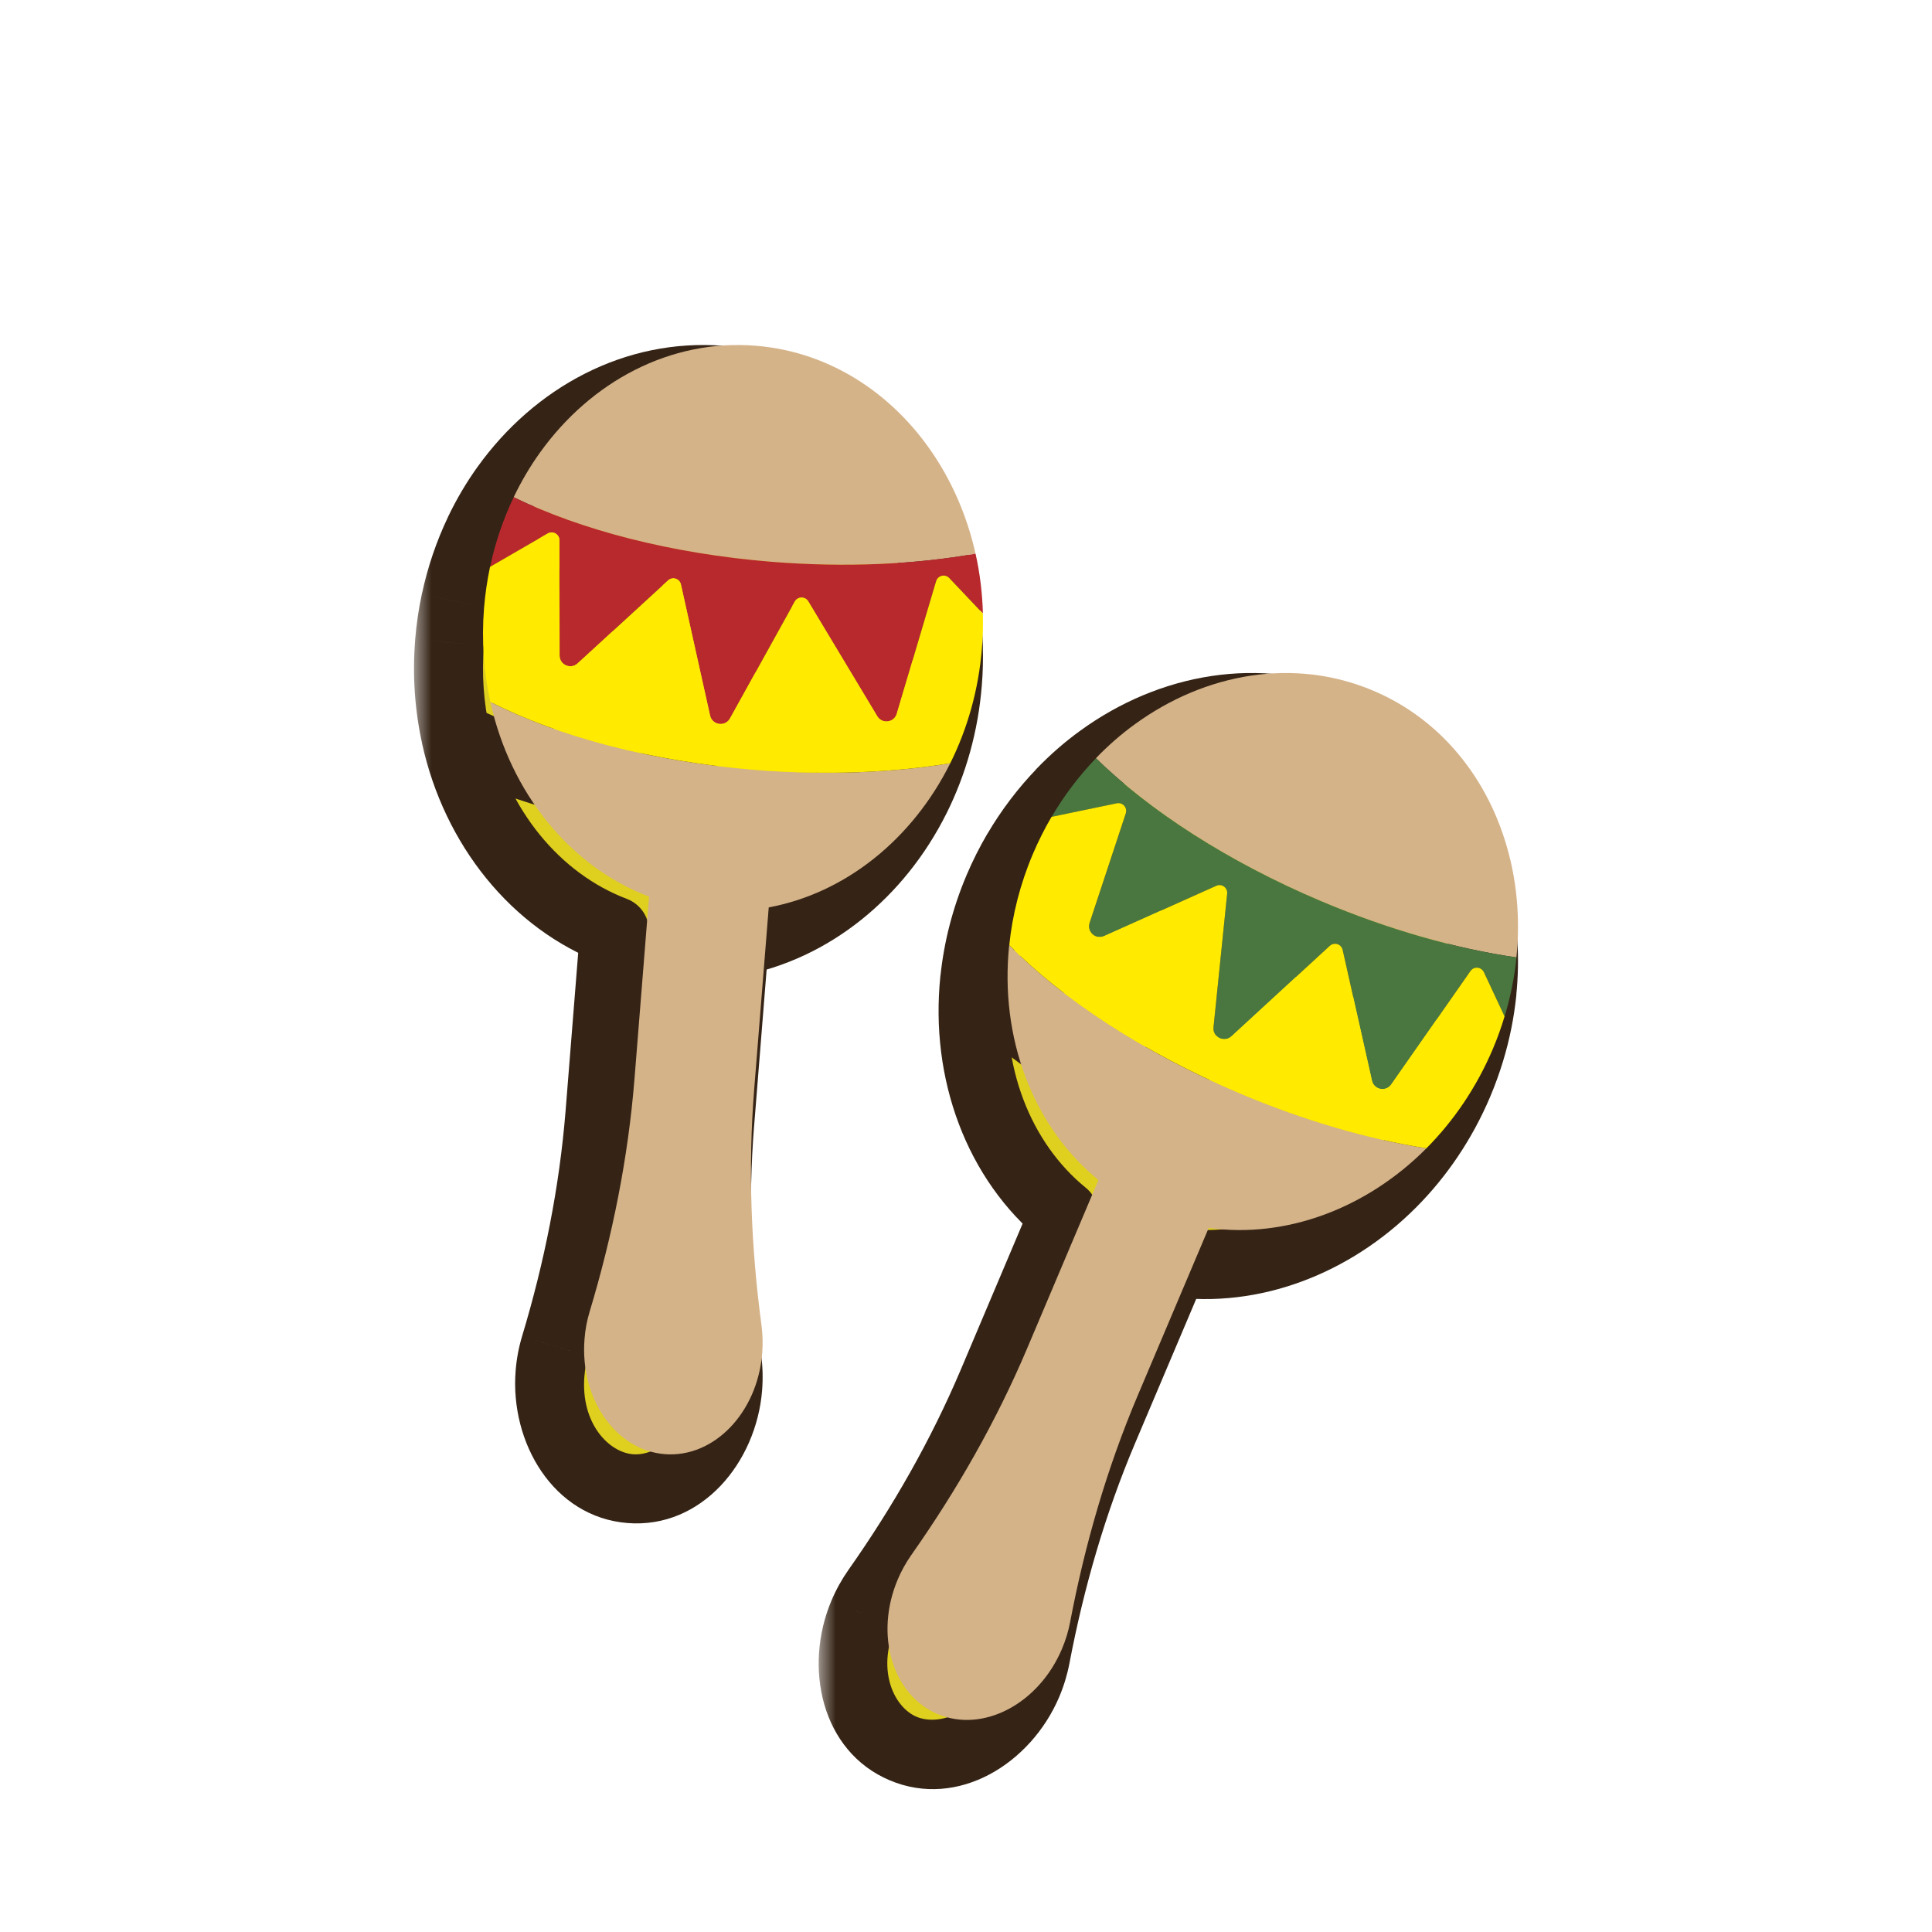 <svg width="56" height="56" viewBox="0 0 56 56" fill="none" xmlns="http://www.w3.org/2000/svg">
<g filter="url(#filter0_d_1363_6322)">
<mask id="path-2-outside-1_1363_6322" maskUnits="userSpaceOnUse" x="13" y="8" width="17" height="36" fill="black">
<rect fill="white" x="13" y="8" width="17" height="36"/>
<path fill-rule="evenodd" clip-rule="evenodd" d="M21.901 10.021C24.135 10.2 26.039 11.511 27.218 13.424C27.702 14.209 28.064 15.098 28.276 16.05L28.277 16.049C28.402 16.607 28.474 17.187 28.49 17.783L27.515 16.754C27.483 16.719 27.443 16.698 27.402 16.689C27.442 16.698 27.481 16.719 27.514 16.753L28.488 17.782C28.498 18.111 28.489 18.445 28.462 18.782C28.366 19.992 28.042 21.122 27.544 22.123V22.123L27.544 22.123L27.543 22.123L27.543 22.123C25.862 22.399 23.932 22.479 21.894 22.316C18.87 22.073 16.168 21.341 14.213 20.346H14.214C14.023 19.483 13.955 18.568 14.03 17.627C14.063 17.218 14.122 16.819 14.204 16.43L14.206 16.43C14.358 15.716 14.59 15.04 14.89 14.413L14.889 14.412C15.11 13.95 15.367 13.514 15.658 13.11C17.13 11.061 19.426 9.823 21.901 10.021ZM16.154 15.503C16.191 15.542 16.214 15.595 16.214 15.657L16.219 19C16.219 19.16 16.331 19.275 16.464 19.304C16.331 19.274 16.221 19.16 16.221 19.001L16.216 15.658C16.216 15.596 16.192 15.542 16.154 15.503ZM19.637 16.798C19.685 16.828 19.722 16.876 19.736 16.939L20.581 20.741C20.61 20.872 20.707 20.953 20.817 20.977C20.708 20.952 20.612 20.871 20.583 20.741L19.738 16.94C19.724 16.876 19.686 16.828 19.637 16.798ZM23.237 17.321C23.31 17.322 23.383 17.358 23.427 17.43L25.427 20.759C25.474 20.839 25.546 20.886 25.624 20.903C25.547 20.885 25.476 20.838 25.429 20.76L23.428 17.43C23.385 17.358 23.311 17.321 23.237 17.321ZM27.543 22.123C25.862 22.399 23.932 22.479 21.894 22.316C18.872 22.074 16.169 21.342 14.213 20.346C14.794 22.979 16.521 25.119 18.813 25.989L18.391 31.274C18.207 33.564 17.753 35.821 17.091 38.02C17.015 38.27 16.964 38.535 16.943 38.811C16.804 40.541 17.845 42.035 19.267 42.149C20.689 42.262 21.955 40.953 22.093 39.222C22.115 38.947 22.107 38.677 22.073 38.419C21.768 36.142 21.678 33.842 21.862 31.552L22.282 26.301C24.512 25.887 26.448 24.32 27.543 22.123Z"/>
</mask>
<path fill-rule="evenodd" clip-rule="evenodd" d="M21.901 10.021C24.135 10.2 26.039 11.511 27.218 13.424C27.702 14.209 28.064 15.098 28.276 16.05L28.277 16.049C28.402 16.607 28.474 17.187 28.49 17.783L27.515 16.754C27.483 16.719 27.443 16.698 27.402 16.689C27.442 16.698 27.481 16.719 27.514 16.753L28.488 17.782C28.498 18.111 28.489 18.445 28.462 18.782C28.366 19.992 28.042 21.122 27.544 22.123V22.123L27.544 22.123L27.543 22.123L27.543 22.123C25.862 22.399 23.932 22.479 21.894 22.316C18.87 22.073 16.168 21.341 14.213 20.346H14.214C14.023 19.483 13.955 18.568 14.03 17.627C14.063 17.218 14.122 16.819 14.204 16.43L14.206 16.43C14.358 15.716 14.59 15.04 14.89 14.413L14.889 14.412C15.11 13.95 15.367 13.514 15.658 13.11C17.13 11.061 19.426 9.823 21.901 10.021ZM16.154 15.503C16.191 15.542 16.214 15.595 16.214 15.657L16.219 19C16.219 19.16 16.331 19.275 16.464 19.304C16.331 19.274 16.221 19.16 16.221 19.001L16.216 15.658C16.216 15.596 16.192 15.542 16.154 15.503ZM19.637 16.798C19.685 16.828 19.722 16.876 19.736 16.939L20.581 20.741C20.61 20.872 20.707 20.953 20.817 20.977C20.708 20.952 20.612 20.871 20.583 20.741L19.738 16.94C19.724 16.876 19.686 16.828 19.637 16.798ZM23.237 17.321C23.31 17.322 23.383 17.358 23.427 17.43L25.427 20.759C25.474 20.839 25.546 20.886 25.624 20.903C25.547 20.885 25.476 20.838 25.429 20.76L23.428 17.43C23.385 17.358 23.311 17.321 23.237 17.321ZM27.543 22.123C25.862 22.399 23.932 22.479 21.894 22.316C18.872 22.074 16.169 21.342 14.213 20.346C14.794 22.979 16.521 25.119 18.813 25.989L18.391 31.274C18.207 33.564 17.753 35.821 17.091 38.02C17.015 38.27 16.964 38.535 16.943 38.811C16.804 40.541 17.845 42.035 19.267 42.149C20.689 42.262 21.955 40.953 22.093 39.222C22.115 38.947 22.107 38.677 22.073 38.419C21.768 36.142 21.678 33.842 21.862 31.552L22.282 26.301C24.512 25.887 26.448 24.32 27.543 22.123Z" fill="#DFCF1E"/>
<path d="M27.218 13.424L28.069 12.899L28.069 12.899L27.218 13.424ZM21.901 10.021L21.981 9.024L21.981 9.024L21.901 10.021ZM28.276 16.05L27.3 16.267C27.416 16.789 27.923 17.128 28.45 17.034L28.276 16.05ZM28.277 16.049L29.253 15.832C29.137 15.309 28.63 14.971 28.103 15.065L28.277 16.049ZM28.49 17.783L27.764 18.471C28.049 18.771 28.49 18.865 28.873 18.706C29.256 18.548 29.501 18.17 29.49 17.756L28.49 17.783ZM27.515 16.754L28.241 16.066L28.241 16.066L27.515 16.754ZM27.402 16.689L27.618 15.713C27.08 15.594 26.548 15.931 26.426 16.468C26.305 17.005 26.64 17.539 27.177 17.663L27.402 16.689ZM27.514 16.753L28.239 16.066L28.239 16.065L27.514 16.753ZM28.488 17.782L29.488 17.753C29.481 17.507 29.383 17.273 29.214 17.094L28.488 17.782ZM28.462 18.782L27.466 18.702L27.465 18.703L28.462 18.782ZM27.544 22.123L26.649 21.677C26.58 21.816 26.544 21.968 26.544 22.123H27.544ZM27.544 22.123L26.548 22.214C26.597 22.747 27.055 23.147 27.589 23.122C28.123 23.098 28.544 22.658 28.544 22.123H27.544ZM27.544 22.123L28.54 22.032C28.51 21.709 28.326 21.42 28.045 21.258C27.764 21.095 27.421 21.079 27.127 21.215L27.544 22.123ZM27.543 22.123L28.437 22.572C28.606 22.236 28.572 21.834 28.349 21.531C28.127 21.228 27.753 21.076 27.382 21.136L27.543 22.123ZM21.894 22.316L21.974 21.319L21.974 21.319L21.894 22.316ZM14.213 20.346V19.346C13.751 19.346 13.348 19.663 13.241 20.112C13.133 20.562 13.347 21.027 13.759 21.237L14.213 20.346ZM14.214 20.346V21.346C14.517 21.346 14.804 21.208 14.994 20.971C15.184 20.735 15.256 20.425 15.19 20.129L14.214 20.346ZM14.03 17.627L15.027 17.707L15.027 17.706L14.03 17.627ZM14.204 16.43L13.703 15.565C13.458 15.707 13.284 15.947 13.226 16.224L14.204 16.43ZM14.206 16.43L14.707 17.295C14.951 17.153 15.124 16.915 15.184 16.638L14.206 16.43ZM14.89 14.413L15.792 14.845C16.029 14.349 15.822 13.755 15.329 13.514L14.89 14.413ZM14.889 14.412L13.987 13.98C13.749 14.476 13.956 15.07 14.45 15.311L14.889 14.412ZM15.658 13.11L16.47 13.694L16.47 13.694L15.658 13.11ZM16.214 15.657H15.214L15.214 15.658L16.214 15.657ZM16.154 15.503L16.874 14.809C16.492 14.413 15.861 14.4 15.463 14.78C15.065 15.16 15.049 15.791 15.427 16.191L16.154 15.503ZM16.219 19H17.219L17.219 18.999L16.219 19ZM16.464 19.304L16.247 20.28C16.785 20.4 17.318 20.061 17.439 19.524C17.56 18.986 17.223 18.452 16.686 18.329L16.464 19.304ZM16.221 19.001H17.221L17.221 18.999L16.221 19.001ZM16.216 15.658L17.216 15.657L17.216 15.652L16.216 15.658ZM19.736 16.939L20.712 16.722L20.712 16.722L19.736 16.939ZM19.637 16.798L20.159 15.945C19.689 15.658 19.077 15.803 18.787 16.271C18.497 16.738 18.639 17.352 19.105 17.645L19.637 16.798ZM20.581 20.741L19.605 20.958L19.605 20.96L20.581 20.741ZM20.817 20.977L20.6 21.953C21.138 22.073 21.671 21.735 21.793 21.197C21.914 20.659 21.577 20.125 21.04 20.002L20.817 20.977ZM20.583 20.741L19.607 20.959L19.607 20.96L20.583 20.741ZM19.738 16.94L20.714 16.723L20.714 16.721L19.738 16.94ZM23.427 17.43L24.284 16.915L24.282 16.912L23.427 17.43ZM23.237 17.321L23.242 16.321C22.692 16.318 22.242 16.76 22.237 17.311C22.231 17.861 22.671 18.312 23.221 18.321L23.237 17.321ZM25.427 20.759L26.284 20.245L26.284 20.244L25.427 20.759ZM25.624 20.903L25.405 21.879C25.943 21.999 26.477 21.662 26.599 21.125C26.721 20.587 26.385 20.052 25.848 19.929L25.624 20.903ZM25.429 20.76L26.286 20.245L26.286 20.245L25.429 20.76ZM23.428 17.43L24.286 16.915L24.285 16.915L23.428 17.43ZM21.894 22.316L21.814 23.312L21.814 23.312L21.894 22.316ZM14.213 20.346L14.667 19.455C14.322 19.279 13.907 19.318 13.601 19.555C13.295 19.791 13.153 20.183 13.236 20.561L14.213 20.346ZM18.813 25.989L19.81 26.069C19.846 25.625 19.584 25.212 19.168 25.054L18.813 25.989ZM18.391 31.274L19.387 31.354L19.387 31.354L18.391 31.274ZM17.091 38.02L18.048 38.309L18.048 38.308L17.091 38.02ZM16.943 38.811L17.939 38.891L17.94 38.889L16.943 38.811ZM19.267 42.149L19.188 43.146H19.188L19.267 42.149ZM22.093 39.222L23.09 39.302L23.09 39.301L22.093 39.222ZM22.073 38.419L21.081 38.551L21.081 38.551L22.073 38.419ZM21.862 31.552L22.858 31.632L22.859 31.632L21.862 31.552ZM22.282 26.301L22.1 25.318C21.655 25.4 21.321 25.771 21.285 26.221L22.282 26.301ZM28.069 12.899C26.746 10.753 24.574 9.232 21.981 9.024L21.821 11.017C23.695 11.168 25.331 12.269 26.367 13.948L28.069 12.899ZM29.252 15.832C29.016 14.774 28.613 13.781 28.069 12.899L26.366 13.948C26.791 14.637 27.112 15.421 27.3 16.267L29.252 15.832ZM28.103 15.065L28.101 15.065L28.45 17.034L28.452 17.034L28.103 15.065ZM29.49 17.756C29.472 17.097 29.392 16.453 29.253 15.832L27.301 16.267C27.412 16.761 27.476 17.278 27.491 17.81L29.49 17.756ZM26.79 17.442L27.764 18.471L29.216 17.095L28.241 16.066L26.79 17.442ZM27.185 17.665C27.037 17.632 26.898 17.556 26.79 17.442L28.241 16.066C28.068 15.883 27.849 15.764 27.618 15.713L27.185 17.665ZM28.239 16.065C28.069 15.885 27.854 15.767 27.627 15.715L27.177 17.663C27.031 17.63 26.894 17.553 26.788 17.442L28.239 16.065ZM29.214 17.094L28.239 16.066L26.788 17.441L27.762 18.47L29.214 17.094ZM29.459 18.862C29.489 18.489 29.499 18.119 29.488 17.753L27.489 17.812C27.497 18.103 27.49 18.4 27.466 18.702L29.459 18.862ZM28.439 22.569C28.994 21.454 29.353 20.2 29.459 18.861L27.465 18.703C27.38 19.785 27.09 20.791 26.649 21.677L28.439 22.569ZM26.544 22.123V22.123H28.544V22.123H26.544ZM28.54 22.032L28.54 22.032L26.548 22.214L26.548 22.214L28.54 22.032ZM27.127 21.215L27.126 21.215L27.961 23.032L27.961 23.032L27.127 21.215ZM28.437 22.573L28.437 22.572L26.65 21.674L26.65 21.674L28.437 22.573ZM21.814 23.312C23.925 23.481 25.937 23.4 27.705 23.11L27.382 21.136C25.787 21.398 23.939 21.476 21.974 21.319L21.814 23.312ZM13.759 21.237C15.854 22.303 18.69 23.062 21.814 23.312L21.974 21.319C19.051 21.085 16.481 20.378 14.667 19.454L13.759 21.237ZM14.214 19.346H14.213V21.346H14.214V19.346ZM13.034 17.547C12.95 18.587 13.025 19.603 13.238 20.562L15.19 20.129C15.021 19.364 14.959 18.548 15.027 17.707L13.034 17.547ZM13.226 16.224C13.135 16.653 13.069 17.094 13.033 17.547L15.027 17.706C15.056 17.342 15.109 16.986 15.183 16.637L13.226 16.224ZM13.704 15.564L13.703 15.565L14.706 17.296L14.707 17.295L13.704 15.564ZM13.988 13.981C13.654 14.68 13.396 15.431 13.228 16.221L15.184 16.638C15.319 16.002 15.526 15.4 15.792 14.845L13.988 13.981ZM14.45 15.311L14.451 15.312L15.329 13.514L15.328 13.514L14.45 15.311ZM14.846 12.526C14.52 12.98 14.233 13.466 13.987 13.98L15.791 14.844C15.988 14.433 16.215 14.049 16.47 13.694L14.846 12.526ZM21.981 9.024C19.105 8.794 16.49 10.238 14.846 12.527L16.47 13.694C17.77 11.884 19.748 10.852 21.821 11.018L21.981 9.024ZM17.214 15.657C17.214 15.328 17.085 15.032 16.88 14.816L15.427 16.191C15.297 16.053 15.214 15.863 15.214 15.657H17.214ZM17.219 18.999L17.214 15.655L15.214 15.658L15.219 19.001L17.219 18.999ZM16.68 18.328C16.954 18.389 17.219 18.641 17.219 19H15.219C15.219 19.68 15.708 20.161 16.247 20.28L16.68 18.328ZM15.22 19.001C15.22 19.677 15.705 20.157 16.241 20.279L16.686 18.329C16.958 18.391 17.221 18.643 17.221 19.001H15.22ZM15.216 15.659L15.22 19.002L17.221 18.999L17.216 15.657L15.216 15.659ZM15.434 16.197C15.301 16.06 15.217 15.87 15.216 15.664L17.216 15.652C17.214 15.322 17.082 15.025 16.874 14.809L15.434 16.197ZM20.712 16.722C20.637 16.387 20.433 16.116 20.169 15.951L19.105 17.645C18.937 17.539 18.807 17.366 18.76 17.157L20.712 16.722ZM21.557 20.524L20.712 16.722L18.76 17.156L19.605 20.958L21.557 20.524ZM21.034 20.001C21.267 20.053 21.494 20.24 21.557 20.523L19.605 20.96C19.727 21.503 20.148 21.853 20.6 21.953L21.034 20.001ZM19.607 20.96C19.728 21.5 20.145 21.849 20.594 21.952L21.04 20.002C21.272 20.055 21.496 20.243 21.559 20.523L19.607 20.96ZM18.762 17.157L19.607 20.959L21.559 20.524L20.714 16.723L18.762 17.157ZM19.115 17.651C18.945 17.547 18.81 17.372 18.762 17.159L20.714 16.721C20.637 16.38 20.427 16.108 20.159 15.945L19.115 17.651ZM24.282 16.912C24.047 16.525 23.645 16.327 23.252 16.321L23.221 18.321C22.975 18.317 22.719 18.192 22.571 17.948L24.282 16.912ZM26.284 20.244L24.284 16.915L22.569 17.945L24.57 21.274L26.284 20.244ZM25.842 19.927C26.02 19.967 26.185 20.079 26.284 20.245L24.569 21.274C24.764 21.598 25.073 21.804 25.405 21.879L25.842 19.927ZM24.571 21.274C24.764 21.596 25.069 21.802 25.399 21.878L25.848 19.929C26.025 19.969 26.188 20.081 26.286 20.245L24.571 21.274ZM22.571 17.945L24.572 21.275L26.286 20.245L24.286 16.915L22.571 17.945ZM23.231 18.321C22.981 18.32 22.72 18.192 22.572 17.946L24.285 16.915C24.049 16.523 23.64 16.323 23.242 16.321L23.231 18.321ZM21.814 23.312C23.925 23.482 25.937 23.4 27.705 23.11L27.381 21.137C25.787 21.398 23.939 21.476 21.974 21.319L21.814 23.312ZM13.759 21.237C15.856 22.305 18.691 23.062 21.814 23.312L21.974 21.319C19.052 21.085 16.482 20.379 14.667 19.455L13.759 21.237ZM19.168 25.054C17.233 24.319 15.708 22.48 15.189 20.13L13.236 20.561C13.88 23.478 15.81 25.919 18.458 26.924L19.168 25.054ZM19.387 31.354L19.81 26.069L17.816 25.909L17.394 31.195L19.387 31.354ZM18.048 38.308C18.729 36.049 19.198 33.723 19.387 31.354L17.394 31.194C17.216 33.406 16.778 35.592 16.133 37.731L18.048 38.308ZM17.94 38.889C17.956 38.685 17.993 38.491 18.048 38.309L16.133 37.731C16.037 38.05 15.973 38.385 15.946 38.733L17.94 38.889ZM19.347 41.152C18.649 41.096 17.83 40.262 17.939 38.891L15.946 38.731C15.779 40.82 17.041 42.974 19.188 43.146L19.347 41.152ZM21.096 39.143C20.987 40.514 20.045 41.208 19.347 41.152L19.188 43.146C21.334 43.317 22.923 41.392 23.09 39.302L21.096 39.143ZM21.081 38.551C21.106 38.738 21.112 38.937 21.096 39.144L23.09 39.301C23.117 38.957 23.108 38.616 23.064 38.286L21.081 38.551ZM20.865 31.472C20.675 33.841 20.768 36.212 21.081 38.551L23.064 38.286C22.767 36.071 22.681 33.843 22.858 31.632L20.865 31.472ZM21.285 26.221L20.865 31.472L22.859 31.632L23.279 26.381L21.285 26.221ZM26.648 21.677C25.674 23.631 23.982 24.969 22.1 25.318L22.465 27.284C25.043 26.806 27.222 25.009 28.438 22.57L26.648 21.677Z" fill="#352416" mask="url(#path-2-outside-1_1363_6322)"/>
</g>
<g filter="url(#filter1_d_1363_6322)">
<mask id="path-4-outside-2_1363_6322" maskUnits="userSpaceOnUse" x="24.725" y="17.508" width="21" height="34" fill="black">
<rect fill="white" x="24.725" y="17.508" width="21" height="34"/>
<path fill-rule="evenodd" clip-rule="evenodd" d="M39.805 20.02C41.868 20.893 43.262 22.738 43.777 24.925H43.778C43.99 25.824 44.054 26.78 43.954 27.751C42.206 27.497 40.257 26.952 38.281 26.115C35.796 25.063 33.675 23.722 32.151 22.34C33.675 23.722 35.797 25.063 38.283 26.116C40.26 26.953 42.209 27.498 43.956 27.752C43.898 28.321 43.784 28.895 43.611 29.464L43.611 29.463C43.516 29.779 43.403 30.093 43.271 30.404C42.797 31.522 42.133 32.492 41.345 33.285C39.663 33.017 37.805 32.484 35.923 31.686C33.13 30.504 30.795 28.958 29.254 27.396V27.395C29.345 26.517 29.568 25.627 29.937 24.757C30.097 24.38 30.278 24.019 30.479 23.677L30.483 23.676C30.852 23.047 31.285 22.479 31.767 21.979L31.766 21.977C32.121 21.608 32.503 21.275 32.906 20.984C34.949 19.503 37.519 19.051 39.805 20.02ZM32.63 23.427C32.647 23.472 32.649 23.523 32.632 23.575L31.583 26.749C31.576 26.771 31.571 26.793 31.569 26.814C31.571 26.793 31.576 26.772 31.583 26.751L32.632 23.577L32.633 23.578C32.651 23.525 32.647 23.473 32.63 23.427ZM35.569 25.847C35.572 25.865 35.572 25.884 35.57 25.903L35.174 29.777C35.172 29.79 35.172 29.803 35.172 29.815C35.172 29.803 35.172 29.791 35.174 29.779L35.57 25.904C35.572 25.885 35.572 25.865 35.569 25.847ZM35.921 31.687C37.804 32.484 39.661 33.016 41.343 33.285H41.345C39.614 35.025 37.282 35.903 35.035 35.592L32.98 40.443C32.084 42.559 31.445 44.77 31.016 47.026C30.967 47.283 30.889 47.541 30.781 47.796C30.104 49.393 28.49 50.238 27.176 49.682C25.862 49.125 25.346 47.379 26.022 45.781C26.13 45.527 26.262 45.291 26.412 45.077C27.734 43.199 28.876 41.2 29.772 39.085L31.839 34.202C29.938 32.654 28.973 30.08 29.252 27.396C30.794 28.957 33.128 30.504 35.921 31.687Z"/>
</mask>
<path fill-rule="evenodd" clip-rule="evenodd" d="M39.805 20.02C41.868 20.893 43.262 22.738 43.777 24.925H43.778C43.99 25.824 44.054 26.78 43.954 27.751C42.206 27.497 40.257 26.952 38.281 26.115C35.796 25.063 33.675 23.722 32.151 22.34C33.675 23.722 35.797 25.063 38.283 26.116C40.26 26.953 42.209 27.498 43.956 27.752C43.898 28.321 43.784 28.895 43.611 29.464L43.611 29.463C43.516 29.779 43.403 30.093 43.271 30.404C42.797 31.522 42.133 32.492 41.345 33.285C39.663 33.017 37.805 32.484 35.923 31.686C33.13 30.504 30.795 28.958 29.254 27.396V27.395C29.345 26.517 29.568 25.627 29.937 24.757C30.097 24.38 30.278 24.019 30.479 23.677L30.483 23.676C30.852 23.047 31.285 22.479 31.767 21.979L31.766 21.977C32.121 21.608 32.503 21.275 32.906 20.984C34.949 19.503 37.519 19.051 39.805 20.02ZM32.63 23.427C32.647 23.472 32.649 23.523 32.632 23.575L31.583 26.749C31.576 26.771 31.571 26.793 31.569 26.814C31.571 26.793 31.576 26.772 31.583 26.751L32.632 23.577L32.633 23.578C32.651 23.525 32.647 23.473 32.63 23.427ZM35.569 25.847C35.572 25.865 35.572 25.884 35.57 25.903L35.174 29.777C35.172 29.79 35.172 29.803 35.172 29.815C35.172 29.803 35.172 29.791 35.174 29.779L35.57 25.904C35.572 25.885 35.572 25.865 35.569 25.847ZM35.921 31.687C37.804 32.484 39.661 33.016 41.343 33.285H41.345C39.614 35.025 37.282 35.903 35.035 35.592L32.98 40.443C32.084 42.559 31.445 44.77 31.016 47.026C30.967 47.283 30.889 47.541 30.781 47.796C30.104 49.393 28.49 50.238 27.176 49.682C25.862 49.125 25.346 47.379 26.022 45.781C26.13 45.527 26.262 45.291 26.412 45.077C27.734 43.199 28.876 41.2 29.772 39.085L31.839 34.202C29.938 32.654 28.973 30.08 29.252 27.396C30.794 28.957 33.128 30.504 35.921 31.687Z" fill="#DFCF1E"/>
<path d="M43.777 24.925L42.804 25.154C42.91 25.606 43.313 25.925 43.777 25.925V24.925ZM39.805 20.02L39.414 20.941L39.415 20.941L39.805 20.02ZM43.778 24.925L44.752 24.695C44.645 24.244 44.242 23.925 43.778 23.925V24.925ZM43.954 27.751L43.811 28.74C44.08 28.779 44.354 28.707 44.569 28.539C44.784 28.372 44.921 28.124 44.949 27.853L43.954 27.751ZM38.281 26.115L38.671 25.194L38.671 25.194L38.281 26.115ZM32.151 22.34L32.823 21.599C32.414 21.228 31.782 21.259 31.41 21.668C31.039 22.077 31.07 22.709 31.479 23.08L32.151 22.34ZM38.283 26.116L37.893 27.037L37.893 27.037L38.283 26.116ZM43.956 27.752L44.951 27.855C45.006 27.321 44.63 26.84 44.1 26.763L43.956 27.752ZM43.611 29.464L42.706 29.888C42.881 30.263 43.27 30.491 43.683 30.462C44.096 30.432 44.448 30.151 44.568 29.755L43.611 29.464ZM43.611 29.463L44.517 29.04C44.341 28.664 43.952 28.436 43.539 28.466C43.125 28.496 42.773 28.778 42.654 29.175L43.611 29.463ZM43.271 30.404L44.192 30.794L44.192 30.794L43.271 30.404ZM41.345 33.285L41.188 34.272C41.505 34.323 41.828 34.218 42.054 33.99L41.345 33.285ZM35.923 31.686L36.313 30.766L36.312 30.765L35.923 31.686ZM29.254 27.396H28.254C28.254 27.659 28.358 27.911 28.542 28.099L29.254 27.396ZM29.254 27.395L28.259 27.292C28.256 27.326 28.254 27.361 28.254 27.395H29.254ZM29.937 24.757L29.016 24.367L29.016 24.367L29.937 24.757ZM30.479 23.677L30.276 22.697C30 22.755 29.76 22.927 29.617 23.171L30.479 23.677ZM30.483 23.676L30.685 24.655C30.962 24.598 31.202 24.426 31.345 24.182L30.483 23.676ZM31.767 21.979L32.488 22.672C32.869 22.277 32.859 21.648 32.467 21.264L31.767 21.979ZM31.766 21.977L31.046 21.282C30.664 21.678 30.674 22.307 31.066 22.692L31.766 21.977ZM32.906 20.984L33.492 21.794L33.492 21.794L32.906 20.984ZM32.632 23.575L33.581 23.889L33.582 23.887L32.632 23.575ZM32.63 23.427L33.563 23.067C33.365 22.554 32.79 22.297 32.276 22.492C31.762 22.686 31.501 23.259 31.692 23.774L32.63 23.427ZM31.583 26.749L30.633 26.435L30.632 26.437L31.583 26.749ZM31.569 26.814L30.575 26.703C30.514 27.25 30.906 27.744 31.453 27.807C32 27.871 32.495 27.48 32.561 26.934L31.569 26.814ZM31.583 26.751L32.532 27.066L32.532 27.065L31.583 26.751ZM32.632 23.577L33.34 22.87C33.094 22.625 32.739 22.524 32.401 22.604C32.064 22.684 31.791 22.933 31.683 23.263L32.632 23.577ZM32.633 23.578L31.926 24.285C32.171 24.53 32.527 24.631 32.865 24.551C33.203 24.47 33.474 24.22 33.583 23.89L32.633 23.578ZM35.57 25.903L36.565 26.005L36.565 26.002L35.57 25.903ZM35.569 25.847L36.558 25.7C36.477 25.155 35.971 24.778 35.425 24.857C34.88 24.937 34.502 25.442 34.579 25.988L35.569 25.847ZM35.174 29.777L36.169 29.879L36.169 29.879L35.174 29.777ZM35.172 29.815L34.172 29.829C34.18 30.38 34.632 30.821 35.183 30.815C35.734 30.809 36.176 30.359 36.172 29.808L35.172 29.815ZM35.174 29.779L34.179 29.677L34.179 29.677L35.174 29.779ZM35.57 25.904L34.576 25.798L34.575 25.803L35.57 25.904ZM41.343 33.285L41.186 34.272C41.238 34.281 41.291 34.285 41.343 34.285V33.285ZM35.921 31.687L36.311 30.766L36.311 30.766L35.921 31.687ZM41.345 33.285L42.054 33.99C42.339 33.704 42.423 33.274 42.268 32.901C42.113 32.528 41.748 32.285 41.345 32.285V33.285ZM35.035 35.592L35.172 34.602C34.724 34.54 34.29 34.786 34.114 35.202L35.035 35.592ZM32.98 40.443L32.059 40.053L32.059 40.053L32.98 40.443ZM31.016 47.026L30.033 46.84L30.033 46.84L31.016 47.026ZM30.781 47.796L31.702 48.187L31.702 48.186L30.781 47.796ZM27.176 49.682L26.786 50.602L27.176 49.682ZM26.022 45.781L25.102 45.389L25.101 45.391L26.022 45.781ZM26.412 45.077L25.594 44.502L25.594 44.502L26.412 45.077ZM29.772 39.085L30.693 39.475L30.693 39.475L29.772 39.085ZM31.839 34.202L32.76 34.592C32.933 34.183 32.816 33.708 32.471 33.427L31.839 34.202ZM29.252 27.396L29.963 26.694C29.692 26.419 29.285 26.325 28.921 26.453C28.556 26.581 28.297 26.908 28.257 27.293L29.252 27.396ZM44.75 24.695C44.172 22.241 42.59 20.113 40.194 19.099L39.415 20.941C41.145 21.673 42.351 23.234 42.804 25.154L44.75 24.695ZM43.778 23.925H43.777V25.925H43.778V23.925ZM44.949 27.853C45.06 26.773 44.989 25.705 44.752 24.695L42.805 25.154C42.991 25.943 43.048 26.787 42.959 27.649L44.949 27.853ZM37.891 27.035C39.938 27.903 41.969 28.473 43.811 28.74L44.098 26.761C42.442 26.521 40.577 26.001 38.671 25.194L37.891 27.035ZM31.479 23.08C33.099 24.55 35.321 25.948 37.891 27.035L38.671 25.194C36.272 24.179 34.25 22.894 32.823 21.599L31.479 23.08ZM38.673 25.195C36.273 24.179 34.25 22.894 32.823 21.599L31.479 23.08C33.099 24.55 35.322 25.948 37.893 27.037L38.673 25.195ZM44.1 26.763C42.446 26.522 40.58 26.002 38.672 25.195L37.893 27.037C39.941 27.904 41.972 28.475 43.812 28.742L44.1 26.763ZM44.568 29.755C44.76 29.123 44.886 28.486 44.951 27.855L42.961 27.65C42.91 28.156 42.809 28.666 42.655 29.174L44.568 29.755ZM42.705 29.887L42.706 29.888L44.517 29.04L44.517 29.04L42.705 29.887ZM44.192 30.794C44.337 30.45 44.463 30.102 44.569 29.752L42.654 29.175C42.569 29.455 42.468 29.736 42.35 30.014L44.192 30.794ZM42.054 33.99C42.932 33.107 43.667 32.03 44.192 30.794L42.35 30.013C41.926 31.014 41.334 31.878 40.636 32.58L42.054 33.99ZM35.532 32.607C37.483 33.433 39.418 33.99 41.188 34.272L41.503 32.297C39.907 32.043 38.127 31.534 36.313 30.766L35.532 32.607ZM28.542 28.099C30.194 29.773 32.648 31.386 35.533 32.607L36.312 30.765C33.613 29.622 31.396 28.143 29.966 26.694L28.542 28.099ZM28.254 27.395V27.396H30.254V27.395H28.254ZM29.016 24.367C28.609 25.329 28.36 26.315 28.259 27.292L30.249 27.498C30.329 26.718 30.528 25.925 30.858 25.147L29.016 24.367ZM29.617 23.171C29.394 23.551 29.193 23.95 29.016 24.367L30.858 25.148C31.001 24.81 31.163 24.488 31.342 24.183L29.617 23.171ZM30.28 22.697L30.276 22.697L30.682 24.656L30.685 24.655L30.28 22.697ZM31.047 21.285C30.511 21.842 30.029 22.473 29.62 23.169L31.345 24.182C31.674 23.622 32.06 23.116 32.488 22.672L31.047 21.285ZM31.066 22.692L31.068 22.693L32.467 21.264L32.465 21.262L31.066 22.692ZM32.319 20.174C31.866 20.501 31.441 20.873 31.046 21.282L32.485 22.671C32.802 22.343 33.139 22.049 33.492 21.794L32.319 20.174ZM40.195 19.099C37.538 17.974 34.601 18.52 32.319 20.174L33.492 21.794C35.297 20.486 37.5 20.129 39.414 20.941L40.195 19.099ZM33.582 23.887C33.672 23.613 33.66 23.33 33.568 23.08L31.692 23.774C31.633 23.614 31.626 23.433 31.682 23.262L33.582 23.887ZM32.532 27.063L33.581 23.889L31.683 23.261L30.633 26.435L32.532 27.063ZM32.562 26.925C32.557 26.973 32.547 27.018 32.533 27.06L30.632 26.437C30.604 26.524 30.585 26.613 30.575 26.703L32.562 26.925ZM30.634 26.436C30.606 26.52 30.586 26.606 30.576 26.694L32.561 26.934C32.556 26.98 32.545 27.024 32.532 27.066L30.634 26.436ZM31.683 23.263L30.633 26.437L32.532 27.065L33.581 23.891L31.683 23.263ZM33.34 22.871L33.34 22.87L31.925 24.284L31.926 24.285L33.34 22.871ZM31.697 23.787C31.634 23.625 31.626 23.44 31.683 23.265L33.583 23.89C33.675 23.61 33.66 23.32 33.563 23.067L31.697 23.787ZM36.565 26.002C36.575 25.904 36.573 25.804 36.559 25.706L34.579 25.988C34.57 25.926 34.569 25.863 34.575 25.803L36.565 26.002ZM36.169 29.879L36.565 26.005L34.575 25.801L34.179 29.675L36.169 29.879ZM36.172 29.802C36.172 29.828 36.171 29.854 36.169 29.879L34.179 29.675C34.174 29.726 34.171 29.777 34.172 29.829L36.172 29.802ZM34.179 29.677C34.174 29.725 34.172 29.774 34.172 29.823L36.172 29.808C36.172 29.833 36.171 29.857 36.169 29.88L34.179 29.677ZM34.575 25.803L34.179 29.677L36.169 29.881L36.565 26.006L34.575 25.803ZM34.58 25.994C34.57 25.928 34.569 25.863 34.576 25.798L36.565 26.011C36.576 25.907 36.574 25.802 36.558 25.7L34.58 25.994ZM41.501 32.297C39.905 32.042 38.126 31.535 36.311 30.766L35.531 32.608C37.482 33.434 39.417 33.989 41.186 34.272L41.501 32.297ZM41.345 32.285H41.343V34.285H41.345V32.285ZM34.898 36.583C37.496 36.943 40.132 35.922 42.054 33.99L40.636 32.58C39.097 34.127 37.068 34.864 35.172 34.602L34.898 36.583ZM33.901 40.833L35.956 35.982L34.114 35.202L32.059 40.053L33.901 40.833ZM31.998 47.213C32.416 45.018 33.036 42.876 33.901 40.833L32.059 40.053C31.133 42.242 30.474 44.522 30.033 46.84L31.998 47.213ZM31.702 48.186C31.837 47.867 31.936 47.54 31.998 47.213L30.033 46.84C29.998 47.025 29.941 47.215 29.86 47.406L31.702 48.186ZM26.786 50.602C28.77 51.443 30.884 50.114 31.702 48.187L29.861 47.405C29.323 48.672 28.211 49.034 27.566 48.761L26.786 50.602ZM25.101 45.391C24.284 47.321 24.803 49.763 26.786 50.602L27.566 48.761C26.921 48.488 26.407 47.437 26.943 46.17L25.101 45.391ZM25.594 44.502C25.403 44.774 25.237 45.071 25.102 45.389L26.942 46.172C27.023 45.983 27.12 45.808 27.231 45.652L25.594 44.502ZM28.851 38.695C27.986 40.737 26.88 42.675 25.594 44.502L27.23 45.653C28.587 43.723 29.766 41.662 30.693 39.475L28.851 38.695ZM30.918 33.812L28.851 38.695L30.693 39.475L32.76 34.592L30.918 33.812ZM28.257 27.293C27.949 30.266 29.011 33.188 31.208 34.978L32.471 33.427C30.865 32.119 29.998 29.894 30.247 27.5L28.257 27.293ZM36.311 30.766C33.611 29.623 31.395 28.142 29.963 26.694L28.541 28.099C30.194 29.772 32.645 31.386 35.531 32.608L36.311 30.766Z" fill="#352416" mask="url(#path-4-outside-2_1363_6322)"/>
</g>
<path d="M27.544 22.123C25.862 22.399 23.932 22.479 21.894 22.316C18.872 22.074 16.169 21.342 14.213 20.346C14.794 22.979 16.521 25.119 18.813 25.989L18.391 31.274C18.207 33.564 17.753 35.821 17.091 38.02C17.015 38.27 16.964 38.535 16.943 38.811C16.804 40.541 17.845 42.035 19.267 42.149C20.689 42.262 21.955 40.953 22.093 39.222C22.115 38.947 22.107 38.677 22.073 38.419C21.768 36.142 21.678 33.842 21.862 31.552L22.282 26.301C24.513 25.887 26.449 24.319 27.544 22.122V22.123Z" fill="#D5B389"/>
<path d="M27.218 13.424C26.039 11.511 24.135 10.2 21.901 10.021C19.426 9.823 17.13 11.061 15.658 13.11C15.367 13.514 15.11 13.95 14.889 14.412C16.826 15.359 19.452 16.052 22.377 16.285C24.516 16.456 26.537 16.36 28.276 16.05C28.064 15.098 27.702 14.209 27.218 13.424Z" fill="#D5B389"/>
<path d="M16.216 15.657L16.221 19.001C16.221 19.272 16.543 19.412 16.742 19.23L19.366 16.823C19.494 16.706 19.7 16.771 19.738 16.94L20.583 20.741C20.646 21.021 21.021 21.075 21.16 20.825L23.038 17.437C23.123 17.286 23.339 17.281 23.428 17.43L25.429 20.76C25.568 20.992 25.917 20.948 25.994 20.689L27.136 16.845C27.186 16.678 27.397 16.628 27.515 16.754L28.49 17.783C28.474 17.187 28.402 16.607 28.277 16.049C26.539 16.358 24.518 16.456 22.378 16.285C19.454 16.05 16.829 15.358 14.89 14.412C14.59 15.04 14.357 15.717 14.205 16.432L15.878 15.464C16.028 15.377 16.215 15.485 16.216 15.658V15.657Z" fill="#B8292D"/>
<path d="M14.213 20.346C16.168 21.341 18.87 22.073 21.894 22.316C23.932 22.479 25.862 22.399 27.544 22.123C28.042 21.122 28.366 19.992 28.462 18.782C28.489 18.445 28.498 18.111 28.488 17.782L27.514 16.753C27.395 16.628 27.184 16.678 27.134 16.844L25.992 20.688C25.915 20.948 25.566 20.992 25.427 20.759L23.427 17.43C23.337 17.282 23.121 17.285 23.036 17.436L21.158 20.824C21.019 21.075 20.644 21.021 20.581 20.741L19.736 16.939C19.698 16.77 19.492 16.705 19.364 16.823L16.741 19.229C16.541 19.412 16.219 19.271 16.219 19L16.214 15.657C16.214 15.484 16.026 15.376 15.876 15.462L14.204 16.43C14.122 16.819 14.063 17.218 14.03 17.627C13.955 18.568 14.023 19.483 14.214 20.346H14.213Z" fill="#FFEA00"/>
<path d="M41.343 33.285C39.661 33.016 37.804 32.484 35.921 31.687C33.128 30.504 30.794 28.957 29.252 27.396C28.973 30.08 29.938 32.654 31.839 34.202L29.772 39.085C28.876 41.2 27.734 43.199 26.412 45.077C26.262 45.291 26.13 45.527 26.022 45.781C25.346 47.379 25.862 49.125 27.176 49.682C28.49 50.238 30.104 49.393 30.781 47.796C30.889 47.541 30.967 47.283 31.016 47.026C31.445 44.77 32.084 42.559 32.98 40.443L35.035 35.592C37.282 35.903 39.614 35.025 41.345 33.285H41.343Z" fill="#D5B389"/>
<path d="M43.777 24.925C43.262 22.738 41.868 20.893 39.805 20.02C37.519 19.051 34.949 19.503 32.906 20.984C32.503 21.275 32.121 21.608 31.766 21.977C33.307 23.485 35.579 24.971 38.281 26.115C40.257 26.952 42.206 27.497 43.954 27.751C44.054 26.78 43.99 25.824 43.778 24.925H43.777Z" fill="#D5B389"/>
<path d="M32.632 23.577L31.583 26.751C31.497 27.008 31.759 27.244 32.006 27.133L35.255 25.677C35.413 25.605 35.589 25.733 35.57 25.904L35.174 29.779C35.145 30.064 35.484 30.234 35.695 30.039L38.545 27.416C38.673 27.299 38.879 27.363 38.917 27.533L39.767 31.324C39.826 31.589 40.171 31.657 40.326 31.434L42.623 28.147C42.722 28.005 42.938 28.024 43.011 28.18L43.611 29.464C43.784 28.895 43.898 28.321 43.956 27.752C42.209 27.498 40.26 26.953 38.283 26.116C35.581 24.972 33.309 23.487 31.767 21.979C31.285 22.48 30.85 23.049 30.48 23.68L32.374 23.287C32.543 23.252 32.687 23.414 32.633 23.578L32.632 23.577Z" fill="#4A7740"/>
<path d="M29.254 27.396C30.795 28.958 33.13 30.504 35.923 31.686C37.805 32.484 39.663 33.017 41.345 33.285C42.133 32.492 42.797 31.522 43.271 30.404C43.403 30.092 43.516 29.778 43.611 29.462L43.011 28.178C42.937 28.022 42.721 28.003 42.623 28.145L40.326 31.432C40.171 31.655 39.826 31.587 39.767 31.322L38.917 27.531C38.879 27.363 38.673 27.298 38.545 27.415L35.695 30.037C35.484 30.232 35.145 30.061 35.174 29.777L35.57 25.903C35.588 25.73 35.413 25.603 35.255 25.675L32.006 27.131C31.759 27.243 31.498 27.006 31.583 26.749L32.632 23.575C32.686 23.411 32.542 23.249 32.373 23.284L30.479 23.677C30.278 24.019 30.097 24.38 29.937 24.757C29.568 25.627 29.345 26.517 29.254 27.395V27.396Z" fill="#FFEA00"/>
<defs>
<filter id="filter0_d_1363_6322" x="12" y="9" width="17.492" height="35.157" filterUnits="userSpaceOnUse" color-interpolation-filters="sRGB">
<feFlood flood-opacity="0" result="BackgroundImageFix"/>
<feColorMatrix in="SourceAlpha" type="matrix" values="0 0 0 0 0 0 0 0 0 0 0 0 0 0 0 0 0 0 127 0" result="hardAlpha"/>
<feOffset dx="-1" dy="1"/>
<feComposite in2="hardAlpha" operator="out"/>
<feColorMatrix type="matrix" values="0 0 0 0 0 0 0 0 0 0 0 0 0 0 0 0 0 0 0.25 0"/>
<feBlend mode="normal" in2="BackgroundImageFix" result="effect1_dropShadow_1363_6322"/>
<feBlend mode="normal" in="SourceGraphic" in2="effect1_dropShadow_1363_6322" result="shape"/>
</filter>
<filter id="filter1_d_1363_6322" x="23.73" y="18.507" width="21.27" height="33.352" filterUnits="userSpaceOnUse" color-interpolation-filters="sRGB">
<feFlood flood-opacity="0" result="BackgroundImageFix"/>
<feColorMatrix in="SourceAlpha" type="matrix" values="0 0 0 0 0 0 0 0 0 0 0 0 0 0 0 0 0 0 127 0" result="hardAlpha"/>
<feOffset dx="-1" dy="1"/>
<feComposite in2="hardAlpha" operator="out"/>
<feColorMatrix type="matrix" values="0 0 0 0 0 0 0 0 0 0 0 0 0 0 0 0 0 0 0.25 0"/>
<feBlend mode="normal" in2="BackgroundImageFix" result="effect1_dropShadow_1363_6322"/>
<feBlend mode="normal" in="SourceGraphic" in2="effect1_dropShadow_1363_6322" result="shape"/>
</filter>
</defs>
</svg>
